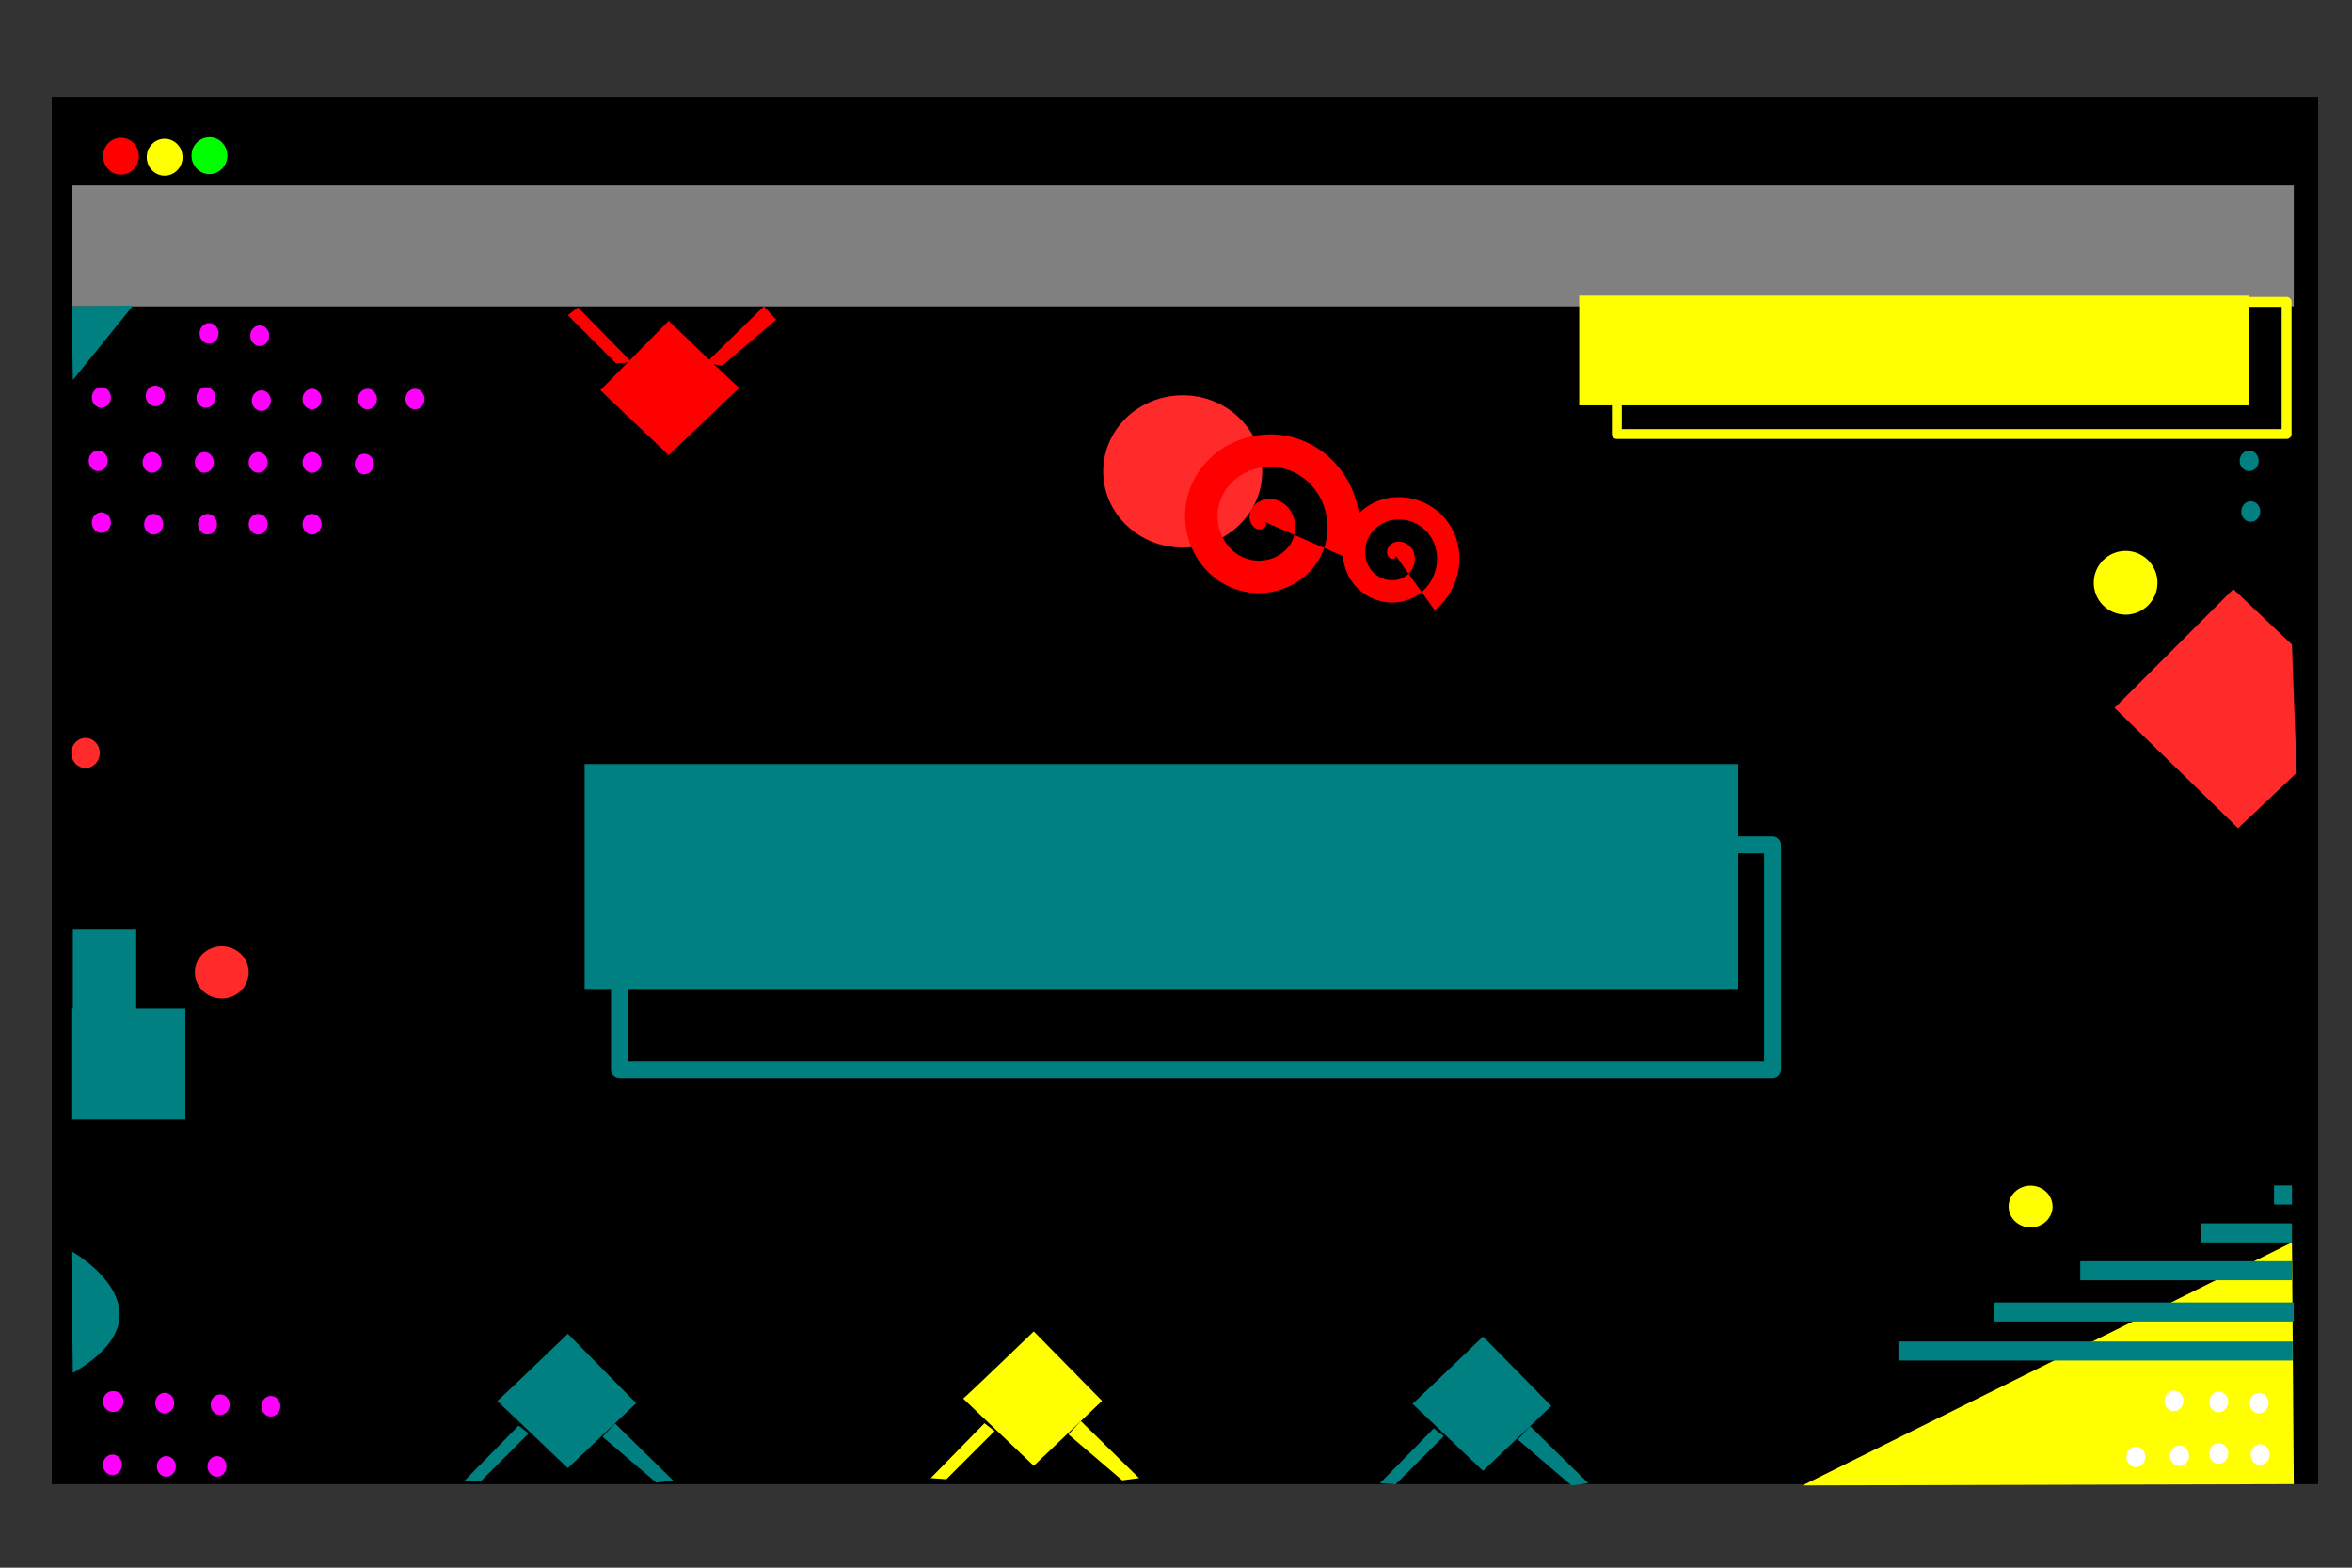 <?xml version="1.0" encoding="UTF-8" standalone="no"?>
<svg
   xmlns:dc="http://purl.org/dc/elements/1.1/"
   xmlns:cc="http://creativecommons.org/ns#"
   xmlns:rdf="http://www.w3.org/1999/02/22-rdf-syntax-ns#"
   xmlns:svg="http://www.w3.org/2000/svg"
   xmlns="http://www.w3.org/2000/svg"
   xmlns:sodipodi="http://sodipodi.sourceforge.net/DTD/sodipodi-0.dtd"
   xmlns:inkscape="http://www.inkscape.org/namespaces/inkscape"
   width="750"
   height="500"
   viewBox="0 0 750 500"
   version="1.1"
   id="svg977"
   sodipodi:docname="graphics.svg"
   inkscape:version="1.0.1 (3bc2e813f5, 2020-09-07)">
  <rect x="0" y="0" width="750" height="500" fill="#333333" stroke="none"/>
  <defs
     id="defs971" />
  <sodipodi:namedview
     id="base"
     pagecolor="#ffffff"
     bordercolor="#666666"
     borderopacity="1.0"
     inkscape:pageopacity="0.0"
     inkscape:pageshadow="2"
     inkscape:zoom="0.7"
     inkscape:cx="339.59821"
     inkscape:cy="207.68446"
     inkscape:document-units="mm"
     inkscape:current-layer="layer1"
     inkscape:document-rotation="0"
     showgrid="false"
     units="px"
     inkscape:window-width="1366"
     inkscape:window-height="705"
     inkscape:window-x="-8"
     inkscape:window-y="-8"
     inkscape:window-maximized="1" />
  <g
     inkscape:label="Layer 1"
     inkscape:groupmode="layer"
     id="layer1">
    <rect
       style="fill:#000000;stroke-width:6.4"
       id="rect1554"
       width="722.714"
       height="442.429"
       x="16.5"
       y="30.929" />
    <ellipse
       style="fill:#ff0000;stroke-width:6.4"
       id="path1556"
       cx="38.571"
       cy="49.821"
       rx="5.714"
       ry="5.893" />
    <ellipse
       style="fill:#ffff00;stroke-width:6.4"
       id="path1556-8"
       cx="52.5"
       cy="50.143"
       rx="5.714"
       ry="5.893" />
    <ellipse
       style="fill:#00ff00;stroke-width:6.4"
       id="path1556-8-6"
       cx="66.786"
       cy="49.643"
       rx="5.714"
       ry="5.893" />
    <rect
       style="fill:#808080;stroke-width:6.4"
       id="rect1588"
       width="708.571"
       height="38.571"
       x="22.857"
       y="59.143" />
    <path
       style="fill:#008080;stroke:none;stroke-width:1px;stroke-linecap:butt;stroke-linejoin:miter;stroke-opacity:1"
       d="M 23.234,121.218 42.426,97.48 22.857,97.714 Z"
       id="path881" />
    <ellipse
       style="fill:#ff00ff;stroke:none;stroke-width:0.756;stroke-linejoin:round"
       id="path883"
       cx="66.67"
       cy="106.319"
       rx="3.03"
       ry="3.283" />
    <ellipse
       style="fill:#ff00ff;stroke:none;stroke-width:0.756;stroke-linejoin:round"
       id="path883-6"
       cx="82.833"
       cy="107.076"
       rx="3.03"
       ry="3.283" />
    <ellipse
       style="fill:#ff00ff;stroke:none;stroke-width:0.756;stroke-linejoin:round"
       id="path883-1"
       cx="32.325"
       cy="126.774"
       rx="3.03"
       ry="3.283" />
    <ellipse
       style="fill:#ff00ff;stroke:none;stroke-width:0.756;stroke-linejoin:round"
       id="path883-8"
       cx="117.178"
       cy="127.279"
       rx="3.03"
       ry="3.283" />
    <ellipse
       style="fill:#ff00ff;stroke:none;stroke-width:0.756;stroke-linejoin:round"
       id="path883-14"
       cx="49.497"
       cy="126.269"
       rx="3.03"
       ry="3.283" />
    <ellipse
       style="fill:#ff00ff;stroke:none;stroke-width:0.756;stroke-linejoin:round"
       id="path883-3"
       cx="83.338"
       cy="127.784"
       rx="3.03"
       ry="3.283" />
    <ellipse
       style="fill:#ff00ff;stroke:none;stroke-width:0.756;stroke-linejoin:round"
       id="path883-81"
       cx="65.66"
       cy="126.774"
       rx="3.03"
       ry="3.283" />
    <ellipse
       style="fill:#ff00ff;stroke:none;stroke-width:0.756;stroke-linejoin:round"
       id="path883-39"
       cx="99.5"
       cy="127.279"
       rx="3.03"
       ry="3.283" />
    <ellipse
       style="fill:#ff00ff;stroke:none;stroke-width:0.756;stroke-linejoin:round"
       id="path883-60"
       cx="132.33"
       cy="127.279"
       rx="3.03"
       ry="3.283" />
    <ellipse
       style="fill:#ff00ff;stroke:none;stroke-width:0.756;stroke-linejoin:round"
       id="path883-37"
       cx="31.315"
       cy="146.977"
       rx="3.03"
       ry="3.283" />
    <ellipse
       style="fill:#ff00ff;stroke:none;stroke-width:0.756;stroke-linejoin:round"
       id="path883-372"
       cx="32.325"
       cy="166.675"
       rx="3.03"
       ry="3.283" />
    <ellipse
       style="fill:#ff00ff;stroke:none;stroke-width:0.756;stroke-linejoin:round"
       id="path883-9"
       cx="48.487"
       cy="147.482"
       rx="3.03"
       ry="3.283" />
    <ellipse
       style="fill:#ff00ff;stroke:none;stroke-width:0.756;stroke-linejoin:round"
       id="path883-393"
       cx="65.155"
       cy="147.482"
       rx="3.03"
       ry="3.283" />
    <ellipse
       style="fill:#ff00ff;stroke:none;stroke-width:0.756;stroke-linejoin:round"
       id="path883-0"
       cx="82.327"
       cy="147.482"
       rx="3.03"
       ry="3.283" />
    <ellipse
       style="fill:#ff00ff;stroke:none;stroke-width:0.756;stroke-linejoin:round"
       id="path883-607"
       cx="99.5"
       cy="147.482"
       rx="3.03"
       ry="3.283" />
    <ellipse
       style="fill:#ff00ff;stroke:none;stroke-width:0.756;stroke-linejoin:round"
       id="path883-61"
       cx="116.168"
       cy="147.987"
       rx="3.03"
       ry="3.283" />
    <ellipse
       style="fill:#ff00ff;stroke:none;stroke-width:0.756;stroke-linejoin:round"
       id="path883-31"
       cx="48.992"
       cy="167.18"
       rx="3.03"
       ry="3.283" />
    <ellipse
       style="fill:#ff00ff;stroke:none;stroke-width:0.756;stroke-linejoin:round"
       id="path883-2"
       cx="66.165"
       cy="167.18"
       rx="3.03"
       ry="3.283" />
    <ellipse
       style="fill:#ff00ff;stroke:none;stroke-width:0.756;stroke-linejoin:round"
       id="path883-4"
       cx="82.327"
       cy="167.18"
       rx="3.03"
       ry="3.283" />
    <ellipse
       style="fill:#ff00ff;stroke:none;stroke-width:0.756;stroke-linejoin:round"
       id="path883-90"
       cx="99.5"
       cy="167.18"
       rx="3.03"
       ry="3.283" />
    <ellipse
       style="fill:#ff2a2a;stroke:none;stroke-width:0.756;stroke-linejoin:round"
       id="path1017"
       cx="27.274"
       cy="240.164"
       rx="4.546"
       ry="4.798" />
    <ellipse
       style="fill:#ff2a2a;stroke:none;stroke-width:0.756;stroke-linejoin:round"
       id="path1017-6"
       cx="70.711"
       cy="310.117"
       rx="8.586"
       ry="8.334" />
    <rect
       style="fill:#008080;stroke:none;stroke-width:0.756;stroke-linejoin:round"
       id="rect1034"
       width="20.203"
       height="48.487"
       x="23.234"
       y="296.48" />
    <rect
       style="fill:#008080;stroke:none;stroke-width:0.756;stroke-linejoin:round"
       id="rect1051"
       width="36.371"
       height="35.355"
       x="22.723"
       y="321.734" />
    <path
       style="fill:#008080;stroke:none;stroke-width:1px;stroke-linecap:butt;stroke-linejoin:miter;stroke-opacity:1"
       d="m 22.728,399.01 c 0,0 34.345,19.193 0.505,38.891 z"
       id="path1053" />
    <ellipse
       style="fill:#ff00ff;stroke:none;stroke-width:0.756;stroke-linejoin:round"
       id="path883-61-4"
       cx="36.365"
       cy="446.992"
       rx="3.03"
       ry="3.283" />
    <ellipse
       style="fill:#ff00ff;stroke:none;stroke-width:0.756;stroke-linejoin:round"
       id="path883-61-0"
       cx="35.86"
       cy="446.992"
       rx="3.03"
       ry="3.283" />
    <ellipse
       style="fill:#ff00ff;stroke:none;stroke-width:0.756;stroke-linejoin:round"
       id="path883-61-46"
       cx="70.206"
       cy="448.003"
       rx="3.03"
       ry="3.283" />
    <ellipse
       style="fill:#ff00ff;stroke:none;stroke-width:0.756;stroke-linejoin:round"
       id="path883-61-6"
       cx="52.528"
       cy="447.498"
       rx="3.03"
       ry="3.283" />
    <ellipse
       style="fill:#ff00ff;stroke:none;stroke-width:0.756;stroke-linejoin:round"
       id="path883-61-48"
       cx="86.368"
       cy="448.508"
       rx="3.03"
       ry="3.283" />
    <ellipse
       style="fill:#ff00ff;stroke:none;stroke-width:0.756;stroke-linejoin:round"
       id="path883-61-8"
       cx="35.86"
       cy="467.196"
       rx="3.03"
       ry="3.283" />
    <ellipse
       style="fill:#ff00ff;stroke:none;stroke-width:0.756;stroke-linejoin:round"
       id="path883-61-45"
       cx="53.033"
       cy="467.701"
       rx="3.03"
       ry="3.283" />
    <ellipse
       style="fill:#ff00ff;stroke:none;stroke-width:0.756;stroke-linejoin:round"
       id="path883-61-64"
       cx="69.195"
       cy="467.701"
       rx="3.03"
       ry="3.283" />
    <rect
       style="fill:#ffff00;stroke:none;stroke-width:0.756;stroke-linejoin:round"
       id="rect1112"
       width="213.571"
       height="35"
       x="503.571"
       y="94.286" />
    <rect
       style="fill:none;stroke:#ffff00;stroke-width:3.156;stroke-linejoin:round;stroke-miterlimit:4;stroke-dasharray:none;stroke-opacity:1"
       id="rect1112-1"
       width="213.571"
       height="42.143"
       x="515.571"
       y="96.286" />
    <ellipse
       style="fill:#008080;stroke:none;stroke-width:0.756;stroke-linejoin:round"
       id="path883-60-5"
       cx="717.208"
       cy="146.977"
       rx="3.03"
       ry="3.283" />
    <ellipse
       style="fill:#008080;stroke:none;stroke-width:0.756;stroke-linejoin:round"
       id="path883-60-5-9"
       cx="717.713"
       cy="163.14"
       rx="3.03"
       ry="3.283" />
    <circle
       style="fill:#ffff00;stroke:#ffff00;stroke-width:3.156;stroke-linejoin:round;stroke-miterlimit:4;stroke-dasharray:none;stroke-opacity:1"
       id="path1159"
       cx="677.812"
       cy="-185.868"
       r="8.586"
       transform="scale(1,-1)" />
    <path
       style="fill:none;fill-opacity:1;stroke:#ff2a2a;stroke-width:0;stroke-linecap:butt;stroke-linejoin:miter;stroke-miterlimit:4;stroke-dasharray:none;stroke-opacity:1"
       d="M 730.593,231.577 711.905,213.9 l -37.881,37.881 39.396,38.386 18.688,-17.678 z"
       id="path1161-5" />
    <path
       style="fill:#ff2a2a;stroke:none;stroke-width:1px;stroke-linecap:butt;stroke-linejoin:miter;stroke-opacity:1;fill-opacity:1"
       d="m 730.845,205.566 -18.688,-17.678 -37.881,37.881 39.396,38.386 18.688,-17.678 z"
       id="path1161" />
    <ellipse
       style="fill:#ffff00;stroke:#ffff00;stroke-width:3.156;stroke-linejoin:round;stroke-miterlimit:4;stroke-dasharray:none;stroke-opacity:1"
       id="path1159-7"
       cx="647.508"
       cy="-384.817"
       transform="scale(1,-1)"
       rx="5.433"
       ry="5.076" />
    <path
       style="fill:#ffff00;stroke:none;stroke-width:1px;stroke-linecap:butt;stroke-linejoin:miter;stroke-opacity:1;opacity:1"
       d="M 730.857,396.25 574.777,473.762 731.429,473.357 Z"
       id="path1259" />
    <rect
       style="fill:#008080;fill-opacity:1;stroke:#ff2a2a;stroke-width:0;stroke-linejoin:round;stroke-miterlimit:4;stroke-dasharray:none;stroke-opacity:1"
       id="rect1197"
       width="125.714"
       height="6.071"
       x="605.357"
       y="427.857" />
    <rect
       style="fill:#008080;fill-opacity:1;stroke:#ff2a2a;stroke-width:0;stroke-linejoin:round;stroke-miterlimit:4;stroke-dasharray:none;stroke-opacity:1"
       id="rect1197-4"
       width="95.714"
       height="6.071"
       x="635.714"
       y="415.393" />
    <rect
       style="fill:#008080;fill-opacity:1;stroke:#ff2a2a;stroke-width:0;stroke-linejoin:round;stroke-miterlimit:4;stroke-dasharray:none;stroke-opacity:1"
       id="rect1197-4-0"
       width="67.5"
       height="6.071"
       x="663.357"
       y="402.25" />
    <rect
       style="fill:#008080;fill-opacity:1;stroke:#ff2a2a;stroke-width:0;stroke-linejoin:round;stroke-miterlimit:4;stroke-dasharray:none;stroke-opacity:1"
       id="rect1197-4-0-0"
       width="28.929"
       height="6.071"
       x="701.929"
       y="390.179" />
    <rect
       style="fill:#008080;fill-opacity:1;stroke:#ff2a2a;stroke-width:0;stroke-linejoin:round;stroke-miterlimit:4;stroke-dasharray:none;stroke-opacity:1"
       id="rect1197-4-0-0-6"
       width="5.714"
       height="6.071"
       x="725.143"
       y="378.107" />
    <ellipse
       style="fill:#ffffff;stroke:none;stroke-width:0.756;stroke-linejoin:round"
       id="path883-61-48-8"
       cx="693.214"
       cy="446.786"
       rx="3.03"
       ry="3.283" />
    <ellipse
       style="fill:#ffffff;stroke:none;stroke-width:0.756;stroke-linejoin:round"
       id="path883-61-48-8-4"
       cx="707.5"
       cy="447.143"
       rx="3.03"
       ry="3.283" />
    <ellipse
       style="fill:#ffffff;stroke:none;stroke-width:0.756;stroke-linejoin:round"
       id="path883-61-48-8-8"
       cx="720.357"
       cy="447.5"
       rx="3.03"
       ry="3.283" />
    <ellipse
       style="fill:#ffffff;stroke:none;stroke-width:0.756;stroke-linejoin:round"
       id="path883-61-48-8-9"
       cx="720.714"
       cy="463.929"
       rx="3.03"
       ry="3.283" />
    <ellipse
       style="fill:#ffffff;stroke:none;stroke-width:0.756;stroke-linejoin:round"
       id="path883-61-48-8-91"
       cx="707.5"
       cy="463.571"
       rx="3.03"
       ry="3.283" />
    <ellipse
       style="fill:#ffffff;stroke:none;stroke-width:0.756;stroke-linejoin:round"
       id="path883-61-48-8-5"
       cx="695"
       cy="464.286"
       rx="3.03"
       ry="3.283" />
    <ellipse
       style="fill:#ffffff;stroke:none;stroke-width:0.756;stroke-linejoin:round"
       id="path883-61-48-8-86"
       cx="681.071"
       cy="464.643"
       rx="3.03"
       ry="3.283" />
    <path
       style="fill:#ffff00;stroke:none;stroke-width:1px;stroke-linecap:butt;stroke-linejoin:miter;stroke-opacity:1"
       d="m 307.143,446.071 c 2.5,-2.143 22.5,-21.429 22.5,-21.429 L 351.429,446.786 329.643,467.5 Z"
       id="path1323" />
    <path
       style="fill:#ffff00;stroke:none;stroke-width:1px;stroke-linecap:butt;stroke-linejoin:miter;stroke-opacity:1"
       d="m 363.214,471.429 -18.571,-18.214 -3.929,4.286 17.143,14.643 z"
       id="path1325" />
    <path
       style="fill:#ffff00;stroke:none;stroke-width:1px;stroke-linecap:butt;stroke-linejoin:miter;stroke-opacity:1"
       d="m 313.929,453.929 -17.143,17.5 5,0.357 15.357,-15.357 z"
       id="path1327" />
    <ellipse
       style="opacity:1;fill:#ff2a2a;fill-opacity:1;stroke:none;stroke-width:0;stroke-linejoin:round;stroke-miterlimit:4;stroke-dasharray:none;stroke-opacity:1"
       id="path1329"
       cx="377.143"
       cy="150.357"
       rx="25.357"
       ry="24.286" />
    <path
       sodipodi:type="spiral"
       style="fill:#ff0000;fill-rule:evenodd;stroke:none"
       id="path1331"
       sodipodi:cx="403.21429"
       sodipodi:cy="166.42857"
       sodipodi:expansion="1"
       sodipodi:revolution="3"
       sodipodi:radius="31.186159"
       sodipodi:argument="-18.437145"
       sodipodi:t0="0"
       d="m 403.214,166.429 c 1.433,0.627 -0.138,2.24 -1.042,2.381 -2.449,0.381 -3.94,-2.363 -3.72,-4.464 0.393,-3.759 4.448,-5.768 7.887,-5.06 5.046,1.04 7.636,6.557 6.399,11.31 -1.648,6.335 -8.673,9.518 -14.732,7.738 -7.625,-2.24 -11.409,-10.792 -9.077,-18.155 2.824,-8.918 12.913,-13.305 21.577,-10.417 10.211,3.403 15.203,15.035 11.756,25 -3.979,11.505 -17.158,17.103 -28.423,13.095 -12.8,-4.554 -19.004,-19.281 -14.435,-31.845 5.127,-14.095 21.405,-20.907 35.268,-15.774 15.391,5.698 22.81,23.529 17.113,38.69" />
    <path
       sodipodi:type="spiral"
       style="fill:#ff0000;fill-rule:evenodd;stroke:none"
       id="path1333"
       sodipodi:cx="445"
       sodipodi:cy="177.14287"
       sodipodi:expansion="1"
       sodipodi:revolution="3"
       sodipodi:radius="21.505814"
       sodipodi:argument="-17.89901"
       sodipodi:t0="0"
       d="m 445,177.143 c 0.627,0.877 -0.874,1.278 -1.458,1.042 -1.585,-0.64 -1.498,-2.792 -0.625,-3.958 1.562,-2.087 4.673,-1.843 6.458,-0.208 2.62,2.4 2.204,6.581 -0.208,8.958 -3.215,3.168 -8.5,2.571 -11.458,-0.625 -3.723,-4.022 -2.942,-10.423 1.042,-13.958 4.824,-4.282 12.348,-3.314 16.458,1.458 4.843,5.624 3.688,14.276 -1.875,18.958 -6.423,5.406 -16.204,4.063 -21.458,-2.292 -5.97,-7.22 -4.438,-18.134 2.708,-23.958 8.017,-6.534 20.064,-4.814 26.458,3.125 7.099,8.814 5.19,21.994 -3.542,28.958" />
    <path
       style="fill:#008080;stroke:none;stroke-width:1px;stroke-linecap:butt;stroke-linejoin:miter;stroke-opacity:1"
       d="m 450.399,447.702 c 2.5,-2.143 22.5,-21.429 22.5,-21.429 l 21.786,22.143 -21.786,20.714 z"
       id="path1323-7" />
    <path
       style="fill:#008080;stroke:none;stroke-width:1px;stroke-linecap:butt;stroke-linejoin:miter;stroke-opacity:1"
       d="m 506.471,473.059 -18.571,-18.214 -3.929,4.286 17.143,14.643 z"
       id="path1325-1" />
    <path
       style="fill:#008080;stroke:none;stroke-width:1px;stroke-linecap:butt;stroke-linejoin:miter;stroke-opacity:1"
       d="m 457.185,455.559 -17.143,17.5 5,0.357 15.357,-15.357 z"
       id="path1327-0" />
    <rect
       style="opacity:1;fill:#008080;fill-opacity:1;stroke:none;stroke-width:0;stroke-linejoin:round;stroke-miterlimit:4;stroke-dasharray:none;stroke-opacity:1"
       id="rect1356"
       width="367.696"
       height="71.721"
       x="186.418"
       y="243.692" />
    <rect
       style="opacity:1;fill:none;fill-opacity:1;stroke:#008080;stroke-width:5.4;stroke-linejoin:round;stroke-miterlimit:4;stroke-dasharray:none;stroke-opacity:1"
       id="rect1356-2"
       width="367.696"
       height="71.721"
       x="197.529"
       y="269.451" />
    <path
       style="fill:#ff0000;stroke:none;stroke-width:1px;stroke-linecap:butt;stroke-linejoin:miter;stroke-opacity:1"
       d="m 235.714,123.75 c -2.5,-2.143 -22.5,-21.429 -22.5,-21.429 l -21.786,22.143 21.786,20.714 z"
       id="path1323-1" />
    <path
       style="fill:#ff0000;stroke:none;stroke-width:1px;stroke-linecap:butt;stroke-linejoin:miter;stroke-opacity:1"
       d="m 225,115.893 18.571,-18.214 3.929,4.286 -17.143,14.643 z"
       id="path1325-5" />
    <path
       style="fill:#ff0000;stroke:none;stroke-width:1px;stroke-linecap:butt;stroke-linejoin:miter;stroke-opacity:1"
       d="m 184.286,98.036 17.143,17.5 -5,0.357 -15.357,-15.357 z"
       id="path1327-08" />
    <path
       style="fill:#008080;stroke:none;stroke-width:1px;stroke-linecap:butt;stroke-linejoin:miter;stroke-opacity:1"
       d="m 158.571,446.821 c 2.5,-2.143 22.5,-21.429 22.5,-21.429 l 21.786,22.143 -21.786,20.714 z"
       id="path1323-7-7" />
    <path
       style="fill:#008080;stroke:none;stroke-width:1px;stroke-linecap:butt;stroke-linejoin:miter;stroke-opacity:1"
       d="m 214.643,472.179 -18.571,-18.214 -3.929,4.286 17.143,14.643 z"
       id="path1325-1-7" />
    <path
       style="fill:#008080;stroke:none;stroke-width:1px;stroke-linecap:butt;stroke-linejoin:miter;stroke-opacity:1"
       d="m 165.357,454.679 -17.143,17.5 5,0.357 15.357,-15.357 z"
       id="path1327-0-6" />
  </g>
</svg>
